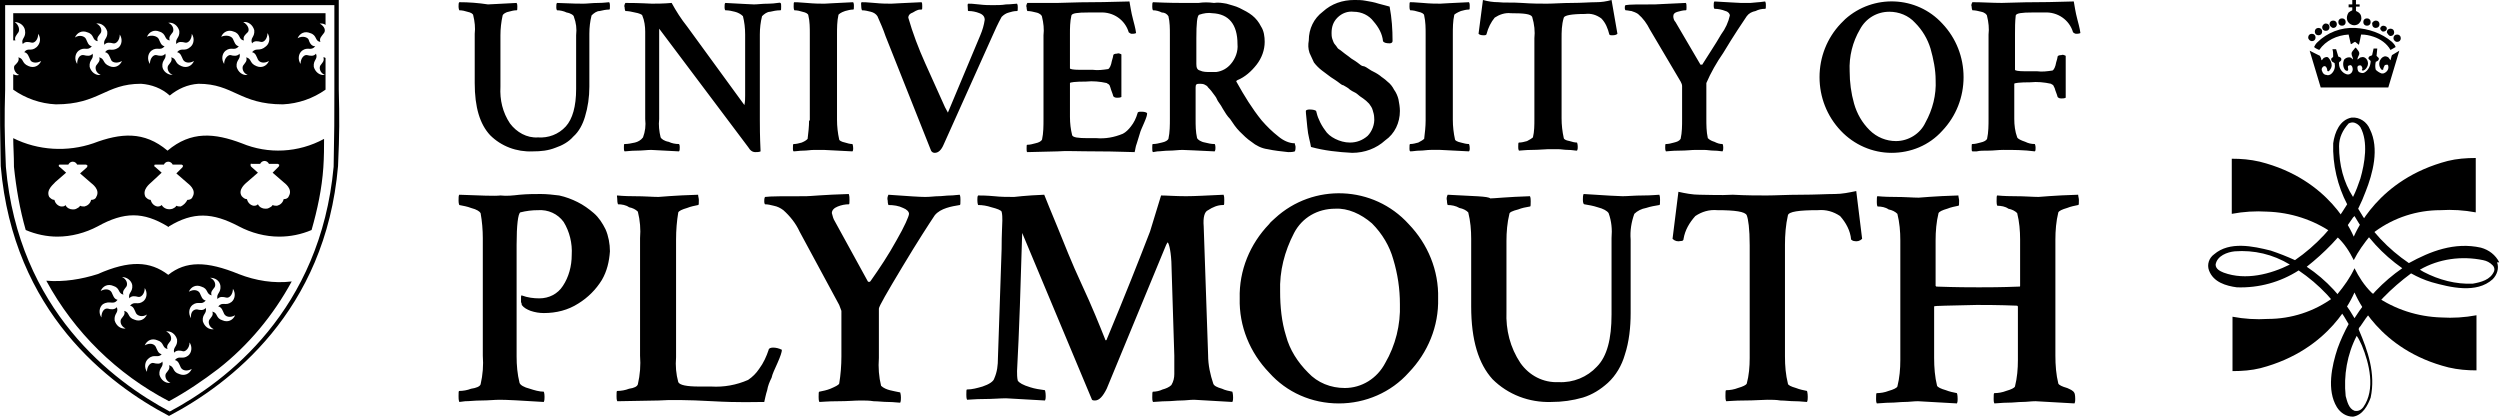 <svg enable-background="new 0 0 340.2 56.7" viewBox="0 0 340.2 56.7" xmlns="http://www.w3.org/2000/svg"><path d="m320.3 35.4c-.6-1.2-1.3-2.3-2.3-3.2l-.6-.5c-2.6-1.8-5.7-2.8-8.9-2.9-1.6-.1-3.2 0-4.8.3v-7.5c1.3 0 2.5.1 3.8.4 9.6 2.4 12.5 9.6 12.8 10.2.3-.6 3.2-7.8 12.8-10.3 1.2-.3 2.5-.4 3.8-.4v7.4c-1.6-.3-3.2-.4-4.8-.3-3.2 0-6.3 1-8.9 2.9l-.6.5c-.9 1.1-1.7 2.2-2.3 3.4z"/><path d="m320.4 36.5c.6 1.2 1.3 2.3 2.3 3.3l.6.5c2.6 1.8 5.7 2.8 8.9 2.9 1.6.1 3.2 0 4.8-.3v7.5c-1.3 0-2.5-.1-3.8-.4-9.6-2.4-12.5-9.6-12.8-10.2-.3.6-3.2 7.8-12.8 10.3-1.2.3-2.5.4-3.8.4v-7.4c1.6.3 3.2.4 4.8.3 3.2 0 6.3-1 8.9-2.9l.6-.5c.9-1.1 1.7-2.2 2.3-3.5z"/><path d="m320.1 3.4c.3.1.7 0 .9-.2.3-.3.4-.6.3-1-.1-.5-.7-.7-.7-.7v-.6h.5v-.3h-.5v-.6h-.5v.6h-.5v.4h.5v.4c-.2.1-.4.2-.5.3-.2.3-.3.7-.2 1 .1.4.4.6.7.7"/><path d="m319.6 4.7c.1.4.2.9.3 1.3.2 0 .4-.3.6-.3l.5.4c.1-.4.2-.9.3-1.4.6 0 1.1.1 1.7.3.9.3 1.8.9 2.3 1.8l.7-.4c-.1-.3-.3-.5-.5-.7-1.4-1.2-3.2-1.8-5-1.9-1.9-.1-3.8.6-5.2 2-.2.2-.3.4-.4.6.2.2.5.3.7.4.9-1.3 2.4-2 4-2.1"/><path d="m314.3 6.9 1.5 5h9.2l1.5-5c-.3.2-.7.4-1 .6-.1.2-.1.4-.2.7l-.3-.4c-.2-.1-.4-.2-.6-.1-.3.1-.5.4-.6.7-.1.4 0 .8.3 1.1h.2c0-.2.1-.4.2-.6.1-.1.3-.1.4-.1 0 0 .1.1.1.2.1.5-.3.9-.7 1 0 0-.1 0-.2 0-.3-.1-.6-.3-.8-.5-.1-.3-.1-.7 0-1.1.1 0 .5-.2.4-.5-.1-.1-.2-.2-.3-.3l.1-1h-.5l-.2.9c-.1.1-.3.1-.4.2s-.1.2-.1.3c.1.1.2.2.3.3 0 .6-.3 1.3-.9 1.6-.2.1-.5 0-.7-.1-.2-.2-.2-.5-.2-.7.1-.2.2-.2.4-.2.1 0 .2.1.2.2.1.1.1.3 0 .4 0 .1.1.1.2.1.3-.1.5-.4.6-.7s0-.7-.2-.9-.4-.3-.7-.2c-.2 0-.4.3-.5.3 0-.2.1-.4.2-.6.2-.4-.2-.7-.4-1h-.1c-.2.3-.5.5-.5.8s.2.5.2.8c-.2-.2-.3-.3-.5-.3-.3 0-.5.1-.7.3-.2.4-.2 1 .1 1.4.1.1.3.2.4.1s0-.3 0-.5c0-.1.1-.2.2-.2.2-.1.3 0 .4.2.1.3.1.5-.1.8-.2.2-.4.3-.7.2-.6-.2-1-.8-1-1.4-.1-.4.4-.3.3-.7 0-.2-.4-.3-.4-.3l-.3-1h-.5c.1.3.1.7.1 1 0 .1-.1.1-.2.2s-.1.2 0 .4c0 .1.3.2.4.3.1.5 0 1-.4 1.4-.2.2-.5.3-.7.2-.3 0-.5-.2-.6-.5-.1-.2-.1-.4.1-.6.1-.1.2-.1.3-.1.2.1.3.4.3.6 0 .1.1.1.2.1.2-.2.4-.5.4-.8 0-.4-.2-.8-.5-1.1-.2-.1-.4 0-.6.1-.1.1-.2.3-.3.3 0-.2-.1-.4-.2-.6z"/><path d="m339.4 36.9c-.5 1.2-1.8 1.5-2.9 1.7-2.3.1-4.6-.5-6.7-1.6-.2-.1-.3-.2-.5-.3 2.6-1.5 5.7-1.9 8.6-1.3.5.1.9.3 1.3.7.2.2.3.5.2.8m-19 6.4c-1.6-2.8-3.8-5.2-6.5-7 2.4-1.9 4.6-4.1 6.3-6.7l.2-.2c1.6 2.8 3.8 5.2 6.5 7.1-2.6 1.8-4.8 4.1-6.5 6.8m1 3.7c1 2.4 1.9 6 .2 8.4-.3.4-.7.6-1.2.5-.8-.3-1-1.3-1.2-2-.3-2.8.2-5.7 1.5-8.2.3.4.5.9.7 1.3m-3.1-27.1c0-1.2.5-2.2 1.3-3.1.2-.1.5-.2.8-.1s.6.3.8.6c1.1 2 .6 4.9 0 7-.3.9-.6 1.7-1 2.5-1.3-2-1.9-4.4-1.9-6.9m-6.7 16.1c-2.6 1.3-6 2.2-9 1.1-.5-.2-1.1-.5-1.1-1.1.2-1.2 1.6-1.7 2.6-1.8 2.6-.2 5.2.4 7.5 1.8zm28.5-.3c-.5-1-1.4-1.7-2.5-2-3.6-.8-6.9.5-9.8 2.1-2.8-1.9-5.2-4.4-6.9-7.4.4-.8.7-1.5 1-2.3 1-2.5 1.9-5.9.6-8.5-.4-1-1.4-1.7-2.5-1.6-1.6.3-2.3 2-2.5 3.5-.1 2.9.6 5.8 1.9 8.3-1.8 3-4.2 5.6-7.1 7.6-1.1-.5-2.1-.9-3.3-1.3-2.4-.6-5.6-1.3-7.7.5-.7.5-1 1.4-.7 2.2.6 1.6 2.3 2.1 3.8 2.3 3 .1 5.9-.7 8.4-2.3 2.8 1.9 5.2 4.4 6.8 7.3-.6 1.1-1.1 2.2-1.5 3.3-.8 2.4-1.5 5.7-.1 8 .5.8 1.3 1.3 2.2 1.3 1.3-.2 2-1.5 2.4-2.6.7-3.3-.4-6.4-1.6-9.2-.1-.2.1-.4.2-.5 1.8-2.8 4.2-5.2 6.9-7.2.9.5 1.8.9 2.8 1.2 2.5.7 6.1 1.6 8.3-.4.6-.6.9-1.5.6-2.3"/><path d="m318.7 3.5c.3 0 .5-.2.5-.5s-.2-.5-.5-.5-.5.2-.5.5.2.5.5.5"/><path d="m317.5 3.8c.3 0 .5-.2.5-.5s-.2-.5-.5-.5-.5.2-.5.5c0 .2.3.5.5.5z"/><path d="m316.5 4.2c.3 0 .5-.2.5-.5s-.2-.5-.5-.5-.5.3-.5.5c0 .3.2.5.5.5"/><path d="m315.5 4.8c.3 0 .5-.2.5-.5s-.2-.5-.5-.5-.5.2-.5.5c0 .3.2.5.5.5"/><path d="m314.6 5.6c.3 0 .5-.2.5-.5s-.2-.5-.5-.5-.5.2-.5.5c0 .3.3.5.5.5"/><path d="m322.1 3.5c.3 0 .5-.2.5-.5s-.2-.5-.5-.5-.5.2-.5.5c0 .3.2.5.5.5"/><path d="m323.3 3.8c.3 0 .5-.2.5-.5s-.2-.5-.5-.5c-.2 0-.5.2-.5.4 0 .4.2.6.5.6"/><path d="m324.3 4.3c.3 0 .5-.2.5-.4 0-.3-.3-.4-.5-.4s-.4.2-.4.4c0 .1.2.4.4.4"/><path d="m325.3 4.9c.3 0 .5-.2.5-.5s-.2-.5-.5-.5-.5.2-.5.5c.1.2.3.5.5.5"/><path d="m326.2 5.7c.3 0 .5-.2.5-.5s-.2-.5-.5-.5-.5.2-.5.5c0 .2.2.5.5.5z"/><path d="m46.1 12.2v-12.2h-46.1v12.1c0 3.9 0 5.9.1 10.5 1.7 19.9 14.7 29.7 22.9 34 8.2-4.3 21.3-14.2 23-34 .2-4.5.2-6.5.1-10.4m-.7 10.5c-1.8 19.5-14.6 29.2-22.3 33.3-7.7-4.1-20.6-13.8-22.3-33.3-.2-4.7-.2-6.7-.1-10.5v-11.5h44.8v11.5c0 3.8 0 5.8-.1 10.5m-6.9-8.5c2.1-.1 4.1-.8 5.8-2v-4.3c-.1-.1-.2-.1-.3-.1.2.5-.2.8-.4 1.1s-.1 1 .6 1.3c-.7.1-1.3-.4-1.5-1.1-.1-1 .6-1 .3-1.8-.3.4-.8.3-1.2.2s-.9.4-.9 1.2c-.4-.6-.3-1.4.2-1.8.8-.6 1.2.1 1.8-.6-.6 0-.8-.6-.9-.9s-.8-.6-1.5-.2c.3-.7 1-1 1.7-.7 1 .3.6 1.1 1.4 1.2-.2-.5.2-.8.4-1.1.4-.4.2-1-.5-1.4.3 0 .6 0 .8.2v-1.6h-42.5v3.7h.3c-.2-.4.2-.8.4-1.1s.1-1-.5-1.4c.7 0 1.3.5 1.4 1.1.2 1.1-.6 1.1-.3 1.9.3-.4.8-.3 1.2-.2s.9-.4.9-1.2c.4.6.3 1.3-.2 1.8-.8.7-1.2 0-1.7.7.5.1.6.6.8 1 .1.4.8.6 1.5.2-.3.7-1 1-1.7.7-1-.4-.6-1-1.4-1.2.2.5-.3.9-.5 1.1s-.1 1 .6 1.3c-.3.1-.6 0-.8-.1v2.1c1.7 1.2 3.7 1.9 5.8 2 5.9 0 6.7-2.8 11.6-2.8 1.4.1 2.8.6 3.9 1.6 1.1-.9 2.4-1.5 3.9-1.6 4.8 0 5.6 2.8 11.5 2.8m-24.2-7.1c.5.1.6.6.8 1 .1.4.8.6 1.5.2-.3.7-1 1-1.7.7-1-.4-.6-1-1.4-1.2.2.5-.2.8-.4 1.1s-.1 1 .6 1.3c-.7.1-1.3-.4-1.5-1.1-.1-1 .6-1 .4-1.8-.3.4-.8.3-1.2.2-.5-.1-.9.4-.9 1.2-.4-.6-.3-1.4.2-1.8.8-.6 1.2.1 1.8-.6-.5-.1-.6-.6-.8-1s-.9-.6-1.5-.2c.3-.7 1-1 1.7-.7 1 .3.6 1.1 1.4 1.2-.2-.5.2-.8.4-1.1s.1-1-.6-1.3c.7-.1 1.3.4 1.5 1.1.1 1-.6 1-.4 1.8.3-.4.8-.3 1.2-.2s.9-.4.9-1.2c.4.6.3 1.4-.2 1.8-.9.6-1.3-.1-1.8.6m9.8 0c.5.1.6.6.8 1s.8.6 1.5.2c-.3.7-1 1-1.7.7-1-.4-.6-1-1.4-1.2.2.5-.2.8-.4 1.1s-.1 1 .6 1.3c-.7 0-1.3-.5-1.4-1.1-.1-1 .6-1 .4-1.8-.3.4-.8.3-1.2.2s-.9.4-.9 1.2c-.4-.6-.3-1.4.2-1.8.8-.6 1.2.1 1.8-.6-.5-.1-.6-.6-.8-1s-1-.6-1.6-.3c.3-.7 1-1 1.7-.7 1 .3.6 1.1 1.4 1.2-.2-.5.2-.8.4-1.1s.1-1-.6-1.3c.7-.1 1.3.4 1.5 1.1.1 1-.6 1-.4 1.8.3-.4.8-.3 1.2-.2s.9-.4.9-1.2c.4.6.3 1.4-.2 1.8-.8.7-1.2 0-1.8.7m10.2 0c.5.1.6.6.8 1s.8.6 1.5.2c-.3.7-1 1-1.7.7-1-.4-.6-1-1.4-1.2.2.5-.2.8-.4 1.1s-.1 1 .6 1.3c-.7.1-1.3-.4-1.5-1.1-.1-1 .6-1 .4-1.8-.3.4-.9.3-1.2.2s-.9.4-.9 1.2c-.4-.6-.3-1.4.2-1.8.8-.6 1.2.1 1.8-.6-.5-.1-.6-.6-.8-1s-.9-.6-1.6-.3c.3-.7 1-1 1.7-.7 1 .3.6 1.1 1.4 1.2-.2-.5.2-.8.5-1.1s.1-1-.6-1.4c.7-.1 1.3.4 1.5 1.1.1 1-.6 1-.3 1.8.3-.4.8-.3 1.2-.2s.9-.4.9-1.2c.4.6.3 1.4-.2 1.8-.9.8-1.3.1-1.9.8m-32.5 11.7c0 1.1.1 2.3.1 3.9.3 2.9.8 5.8 1.6 8.6 1.4.6 2.9.9 4.3.9 1.9 0 3.8-.5 5.5-1.4 3.6-2 6.2-2 9.5 0l.1.1.1-.1c3.3-2 5.9-1.9 9.5 0 1.7.9 3.6 1.4 5.5 1.4 1.5 0 3-.3 4.4-.9.8-2.8 1.4-5.6 1.6-8.5.1-1.5.1-2.8.1-3.9-3.5 1.9-7.6 2.1-11.2.6-3.7-1.4-6.9-1.7-10.1 1-3.2-2.7-6.4-2.4-10.1-1-3.5 1.2-7.5 1-10.9-.7m31.8 6 1.5-1.3-.9-.8c-.1-.1-.1-.1-.1-.3s.1-.1.2-.1h1.1c.1-.2.3-.4.6-.4s.5.2.6.4h1.2c.1 0 .1.1.2.1 0 .1 0 .2-.1.3l-.8.8c.1.1.8.7 1.5 1.3.1.1 1.3.9.7 1.9-.1.3-.4.4-.7.4-.1.5-.5.8-.9.9-.2 0-.4 0-.6-.1-.1.2-.3.3-.5.4s-.3.1-.5.1c-.4 0-.8-.2-1-.6-.2.2-.4.2-.6.2-.5-.1-.8-.5-.9-.9-.3 0-.5-.2-.7-.4-.6-.9.6-1.8.7-1.9m-13 0 1.4-1.3-.9-.8c-.1 0-.1-.1-.1-.2s.1-.1.2-.1h1.1c.1-.2.3-.4.6-.4s.5.2.6.4h1.2c.1 0 .1.1.2.1 0 .1 0 .2-.1.3l-.8.8 1.5 1.3c.1.1 1.3.9.7 1.9-.1.3-.4.4-.7.4-.2.4-.5.7-.9.9-.2 0-.4 0-.6-.1-.1.2-.3.3-.5.4-.6.2-1.2 0-1.5-.5-.2.2-.4.2-.6.2-.5-.1-.8-.5-.9-.9-.3 0-.5-.2-.7-.4-.5-1 .6-1.8.8-2m-13.1 0 1.5-1.3-.9-.8c-.1 0-.1-.1-.1-.2s.1-.1.2-.1h1.1c.1-.2.3-.4.6-.4s.5.2.6.4h1.2c.1 0 .1.1.2.1 0 .1 0 .2-.1.3l-.9.8c.1.1.8.7 1.5 1.3.1.1 1.3.9.7 1.9-.1.3-.4.4-.7.4-.1.5-.5.8-.9.9-.2 0-.4 0-.6-.1-.1.2-.3.3-.5.4s-.3.1-.5.1c-.4 0-.8-.2-1-.6-.1.2-.3.2-.6.2-.5-.1-.8-.5-.9-.9-.3 0-.5-.2-.7-.4-.5-1 .7-1.8.8-2m-1.2 13.4c3.8 7 9.6 12.7 16.7 16.4 2.4-1.3 4.6-2.8 6.7-4.4 4.1-3.2 7.5-7.3 10-11.9-2.4.3-4.9-.1-7.2-1-4.4-1.8-7.2-1.8-9.6.1-2.5-1.9-5.3-2-9.6-.1-2.2.7-4.6 1.1-7 .9m19.7 5.1c-.4-.6-.3-1.4.2-1.8.8-.6 1.2.1 1.8-.6-.5-.1-.6-.6-.8-1s-.8-.6-1.5-.2c.3-.7 1-1 1.7-.7 1 .3.6 1 1.4 1.2-.2-.5.2-.8.4-1.1s.1-1-.6-1.3c.7 0 1.3.4 1.4 1.1.1 1-.6 1-.4 1.8.3-.4.8-.3 1.2-.2s.9-.4.9-1.2c.4.6.3 1.4-.2 1.8-.8.6-1.2-.1-1.8.6.5.1.6.6.8 1s.8.6 1.5.2c-.3.7-1 1-1.7.7-1-.3-.6-1-1.4-1.2.2.5-.2.8-.4 1.1s-.1 1 .6 1.3c-.7.1-1.3-.4-1.5-1.1-.1-1 .6-1 .4-1.8-.3.4-.8.3-1.2.2-.5 0-.9.4-.8 1.2m-4 4.9c-.5-.1-.6-.6-.8-1s-.8-.6-1.5-.2c.3-.7 1-1 1.7-.7 1 .3.6 1 1.4 1.2-.2-.5.2-.8.4-1.1s.1-1-.6-1.3c.7-.1 1.3.4 1.5 1.1.1 1-.6 1-.4 1.8.3-.4.9-.3 1.2-.2s.9-.4.9-1.2c.4.6.3 1.4-.2 1.8-.8.6-1.2-.1-1.8.6.5.1.6.6.8 1s.8.6 1.5.2c-.3.7-1 1-1.7.7-1-.3-.6-1-1.4-1.2.2.5-.2.8-.4 1.1s-.1 1 .6 1.3c-.7.1-1.3-.4-1.5-1.1-.1-1 .6-1 .4-1.8-.3.4-.8.3-1.2.2s-.9.4-.9 1.2c-.4-.6-.3-1.4.2-1.8.8-.7 1.3 0 1.8-.6m-6-7.4c-.5-.1-.6-.6-.8-1s-.8-.6-1.5-.2c.3-.7 1-1 1.7-.7 1 .3.6 1 1.4 1.2-.2-.5.2-.8.4-1.1s.1-1-.6-1.3c.7 0 1.3.5 1.4 1.1.1 1-.6 1-.4 1.8.3-.4.8-.3 1.2-.2s.9-.4.9-1.2c.4.6.3 1.4-.2 1.8-.8.6-1.2-.1-1.8.6.5.1.6.6.8 1s.9.6 1.5.2c-.3.7-1 1-1.7.7-1-.3-.6-1-1.4-1.2.2.5-.2.8-.4 1.1s-.1 1 .6 1.3c-.7.1-1.3-.4-1.5-1.1-.1-1 .6-1 .3-1.8-.3.4-.9.3-1.2.2-.5-.1-.9.4-.9 1.2-.4-.6-.3-1.4.2-1.8 1-.6 1.4.2 2-.6"/><path d="m62.5 26.5c-.1.1-.1.4-.1.8s.1.6.1.6c.5.1 1.1.2 1.6.4.8.2 1.2.5 1.3.7.2 1.1.3 2.3.3 3.4v16c.1 1.3 0 2.6-.3 3.9-.1.3-.6.5-1.3.6-.5.2-1.1.3-1.6.3-.1 0-.1.2-.1.7 0 .3 0 .5.1.8l.8-.1c.6 0 1.3-.1 2.2-.1s1.8-.1 2.5-.1c.9 0 2.9.1 6 .3.1-.2.1-.5.1-.7 0-.5-.1-.7-.1-.7-.6 0-1.3-.2-1.9-.4-.8-.2-1.3-.5-1.4-.8-.3-1.2-.4-2.4-.4-3.6v-15.2c0-2.7.2-4.2.5-4.4.8-.2 1.6-.3 2.4-.3 1.4-.1 2.7.5 3.5 1.6.8 1.3 1.2 2.9 1.1 4.5 0 1.5-.4 3-1.2 4.2-.7 1.1-1.9 1.7-3.2 1.7-.8 0-1.6-.1-2.4-.4-.1 0-.1.1-.1.3v.6c.1.2.1.3.1.4.3.4.7.6 1.2.8.6.2 1.2.3 1.8.3 1.7 0 3.3-.4 4.7-1.3 1.3-.8 2.4-1.9 3.2-3.2.7-1.2 1-2.5 1.1-3.9 0-1-.2-2.1-.6-3-.4-.8-.9-1.6-1.6-2.2s-1.4-1.1-2.2-1.5-1.6-.7-2.5-.9c-.8-.1-1.7-.2-2.5-.2s-1.8 0-2.9.1c-.9.1-1.7.2-2.6.1-.8.1-2.7 0-5.6-.1m29.8 2.4c.1-.2.5-.4 1.2-.6.5-.2 1-.3 1.5-.4.1 0 .1-.2.1-.7 0-.2-.1-.5-.1-.7-3.4.1-5.2.3-5.4.3-.8 0-1.8-.1-3.3-.1s-2.2-.1-2.3-.1 0 .2 0 .6.1.6.1.6c.5 0 1.1.1 1.5.4.5.1.9.3 1.2.6.3 1.2.4 2.4.3 3.6v16c.1 1.3 0 2.6-.3 3.9-.1.3-.5.5-1.2.6-.5.2-1.1.3-1.6.3-.1 0-.1.2-.1.7 0 .2 0 .5.1.7l5.6-.1c1.4-.1 3.9-.1 7.4.1s5.9.1 7 .1c.1-.4.2-1 .4-1.6.1-.6.3-1.1.6-1.7.1-.5.4-1.1.8-2s.6-1.5.6-1.8c-.4-.2-.8-.3-1.2-.3-.3 0-.6.1-.6.3-.3.9-.7 1.8-1.3 2.6-.4.6-.9 1.1-1.5 1.5-1.6.7-3.3 1-5 .9h-1.6c-1.8 0-2.7-.2-2.9-.6-.3-1.1-.4-2.2-.3-3.4v-16c0-1.3.1-2.5.3-3.7m21.9 12.6c.1.3.2.5.3.8v6.2c0 1.2-.1 2.5-.3 3.7-.1.2-.5.4-1.2.7-.5.2-1 .3-1.5.4-.1 0-.1.2-.1.7 0 .2 0 .5.1.7.3 0 1.1-.1 2.5-.1s2.3-.1 3.1-.1c.6 0 1.2 0 1.8.1.6 0 1.3.1 2 .1s1.3.1 1.6.1c.1-.2.1-.5.1-.7 0-.4-.1-.7-.1-.7-.5-.1-1-.2-1.4-.3s-.9-.3-1.2-.6c-.3-1.2-.4-2.5-.3-3.8v-6.7c0-.3 1.1-2.2 3.2-5.7s3.6-5.8 4.4-7c.4-.5 1-.8 1.6-1s1.2-.3 1.8-.4c.1 0 .1-.2.1-.7 0-.2 0-.5-.1-.7-.3 0-.8.1-1.3.1s-1.1.1-1.6.1-1.1.1-1.8.1-2.2-.1-5-.3c-.1.2-.2.5-.1.8 0 .4.1.6.1.6.7 0 1.4.1 2 .4.5.2.8.5.8.8s-.6 1.7-1.7 3.6c-1.1 2-2.3 3.8-3.5 5.5-.1.2-.3.2-.4.1l-4.5-8.2c-.2-.3-.3-.7-.4-1.1 0-.4.3-.7.8-.9s1-.3 1.5-.3c.1 0 .1-.2.1-.6 0-.3 0-.5-.1-.8-3.4.1-5.3.3-5.8.3-3 0-4.9 0-5.6.1-.1.2-.1.4-.1.6 0 .3.1.4.1.4.4 0 .8.1 1.2.2.5.1.9.3 1.3.6.9.8 1.7 1.8 2.2 2.9m27 17.2c0 1-.1 1.9-.5 2.8-.1.4-.7.8-1.6 1.1-.7.2-1.4.4-2.1.4-.1 0-.1.2-.1.7 0 .2 0 .5.1.7.3 0 1.1-.1 2.3-.1s2.2-.1 3-.1c.1 0 2 .1 5.3.3.1-.2.1-.4.1-.6 0-.5-.1-.8-.1-.8-.7-.1-1.4-.2-2-.4-1-.3-1.5-.6-1.7-.9-.1-.4-.1-.9-.1-1.3.3-5.5.5-11.9.7-18.8l9.5 22.7c.1.1.3.1.4.1.6 0 1.1-.6 1.6-1.6l8.1-19.6c.1-.1.1-.3.2-.3s.4.8.5 2.6l.4 12.8v2.5c0 .5-.1 1-.4 1.5-.3.3-.8.5-1.2.6-.4.2-.9.3-1.3.3-.1 0-.1.3-.1.8 0 .2 0 .4.1.6.4 0 1.1-.1 1.8-.1s1.4-.1 2-.1 1.2-.1 1.8-.1c.1 0 1.8.1 5.2.3.1-.2.1-.4.1-.6 0-.5-.1-.8-.1-.8-.5-.1-1-.2-1.4-.4-.7-.2-1.1-.4-1.2-.7-.4-1.2-.7-2.5-.7-3.9-.3-9.1-.5-14.9-.6-17.5-.1-1.2.1-2 .6-2.2.6-.4 1.3-.7 2-.7h.1c.1 0 .1-.2.1-.7 0-.2 0-.5-.1-.7-2.2.1-3.9.2-5.1.2-1.5 0-2.6-.1-3.4-.1l-1.5 4.9c-1.5 3.9-3.4 8.7-5.9 14.7 0 .1-.1.1-.1.1-.1 0-.1 0-.1-.1-.8-2-1.8-4.5-3.2-7.5s-2.4-5.6-3.3-7.8-1.5-3.6-1.8-4.4c-2.6.1-4 .3-4.1.3-.9 0-1.8 0-2.7-.1-1.1-.1-1.8-.1-2.2-.1-.1.1-.1.4-.1.6 0 .5.1.7.1.7.6 0 1.2.1 1.8.3.8.2 1.3.4 1.4.6.1.4.1.8.1 1.2 0 .5-.1 1.8-.1 3.9m50.4-3.5c1.4 1.4 2.4 3.1 2.9 4.9.6 2 .9 4 .9 6.1.1 2.8-.6 5.6-2 8-1.1 2.1-3.2 3.4-5.5 3.4-1.9 0-3.7-.7-5-2.1-1.4-1.4-2.5-3.1-3-5-.6-1.9-.8-4-.8-6-.1-2.8.6-5.5 1.9-8 1.1-2.1 3.2-3.3 5.6-3.3 1.7-.1 3.5.7 5 2m-4.5 24.5c3.6 0 7.1-1.5 9.5-4.2 2.6-2.7 4.1-6.3 4-10.1.1-3.8-1.4-7.4-4-10.1-4.8-5.3-13-5.6-18.2-.8-.3.3-.6.5-.8.8-2.6 2.7-4.1 6.3-4 10.1-.1 3.8 1.4 7.4 4 10.1 2.4 2.7 5.8 4.2 9.5 4.2m14.8-28.4c-.1.2-.2.5-.1.8 0 .4.1.6.1.6.5 0 1.1.1 1.6.4.5.1.9.3 1.2.6.3 1.2.4 2.4.4 3.6v9.2c0 4.6 1 7.8 2.9 9.9 2.1 2.1 5 3.2 8 3.1 1.5 0 2.9-.2 4.3-.6 1.3-.4 2.4-1.1 3.4-2 1.1-1 1.9-2.4 2.3-3.8.6-1.8.8-3.8.8-5.7v-10c-.1-1.2.1-2.4.5-3.5.4-.4 1-.7 1.6-.8.6-.2 1.2-.3 1.8-.4.1 0 .1-.2.1-.7 0-.2 0-.5-.1-.7-.3 0-1 .1-2.2.1s-2.1.1-2.8.1c-.5 0-2.2-.1-5.3-.3-.1.2-.1.5-.1.8 0 .4.1.6.2.6.6.1 1.2.2 1.8.4.8.2 1.3.5 1.5.8.4 1.1.5 2.2.4 3.4v10.4c0 3.3-.6 5.7-2 7.1-1.3 1.4-3.2 2.2-5.2 2.1-2.1.1-4-.9-5.2-2.6-1.4-2.1-2-4.5-1.9-7v-9.6c0-1.2.1-2.5.4-3.7 0-.2.4-.4 1.2-.6.5-.2 1-.3 1.6-.4.1 0 .1-.2.1-.7 0-.2 0-.5-.1-.7-3.1.1-4.9.3-5.4.3-.3-.3-2.2-.3-5.8-.5m34.3 0c-1 0-2-.2-2.9-.4l-.8 6.4c.3.3.7.4 1.1.3.3 0 .4-.1.4-.3.2-1.2.8-2.2 1.6-3.1.9-.6 1.9-.9 3-.8 2.4 0 3.8.2 4 .7s.4 1.8.4 4.1v15.3c0 1.2-.1 2.4-.4 3.5-.1.2-.5.4-1.2.6-.5.2-1.1.3-1.6.3-.1 0-.1.3-.1.8 0 .2 0 .5.1.7.3 0 1.1-.1 2.5-.1s2.4-.1 3.1-.1c.6 0 1.2 0 1.8.1.6 0 1.3.1 2 .1s1.3.1 1.6.1c.1-.2.1-.5.1-.7 0-.5-.1-.8-.1-.8-.5-.1-1-.2-1.5-.4-.7-.2-1.1-.4-1.1-.6-.3-1.2-.4-2.4-.4-3.7v-15.2c0-1.3.1-2.7.4-4 .1-.5 1.5-.7 4.1-.7 1.1-.1 2.1.2 3 .8.8.9 1.4 2 1.5 3.2.1.1.3.2.4.2.4.1.8 0 1.1-.3l-.8-6.5c-1 .2-1.9.4-2.9.4-1.1 0-2.7.1-4.6.1s-3.5.1-4.7.1-2.7 0-4.6-.1c-1.8.1-3.3 0-4.5 0m50 26.3c-.7-.2-1.1-.4-1.2-.6-.3-1.2-.4-2.5-.4-3.8v-15.8c0-1.2.1-2.5.4-3.7.1-.2.5-.4 1.2-.6.5-.2 1-.3 1.5-.4.1 0 .1-.2.1-.7 0-.2-.1-.5-.1-.7-3.4.1-5.2.3-5.4.3-.8 0-1.8-.1-3.3-.1s-2.2-.1-2.3-.1-.1.3-.1.8.1.6.1.6c.5 0 1.1.1 1.5.4.5.1.9.3 1.2.6.3 1.2.4 2.4.4 3.6v6.3c0 .1 0 .1-.1.1-2.5.1-4.4.1-5.5.1s-3 0-5.8-.1l-.1-.1v-6.2c0-1.2.1-2.5.4-3.7.1-.2.5-.4 1.2-.6.5-.2 1-.3 1.5-.4.1 0 .1-.2.1-.7 0-.2-.1-.5-.1-.7-3.4.1-5.2.3-5.4.3-.8 0-1.8-.1-3.3-.1s-2.2-.1-2.3-.1-.1.3-.1.8.1.6.1.6c.5 0 1.1.1 1.5.4.5.1.9.3 1.2.6.3 1.2.4 2.4.4 3.6v16.3c0 1.2-.1 2.4-.4 3.6-.1.2-.5.4-1.2.6-.5.2-1.1.3-1.6.3-.1 0-.1.3-.1.8 0 .2 0 .4.1.6.4 0 1.1-.1 1.8-.1s1.4-.1 2-.1 1.2-.1 1.8-.1c.2 0 2 .1 5.3.3.1-.2.1-.4.1-.6 0-.6-.1-.8-.1-.8-.5-.1-1-.2-1.5-.4-.7-.2-1.1-.4-1.2-.6-.3-1.2-.4-2.5-.4-3.8v-7c0-.1 2-.1 5.8-.2 1 0 3 0 5.5.1l.1.1v7.3c0 1.2-.1 2.4-.4 3.6-.1.2-.5.4-1.2.6-.5.2-1.1.3-1.6.3-.1 0-.1.3-.1.8 0 .2 0 .4.1.6.4 0 1-.1 1.8-.1s1.4-.1 2-.1 1.2-.1 1.8-.1c.2 0 2 .1 5.3.3.1-.2.1-.4.1-.6 0-.6-.1-.8-.1-.8-.2-.4-.6-.5-1-.7"/><path d="m62.5.3c-.1.1-.1.3-.1.6s.1.5.1.5c.4 0 .8.1 1.1.2.5.1.8.3.8.5.2.8.3 1.7.2 2.5v6.7c0 3.3.7 5.6 2.1 7.1 1.5 1.5 3.6 2.3 5.8 2.2 1.1 0 2.1-.1 3.1-.5.9-.3 1.8-.8 2.4-1.5.8-.7 1.3-1.7 1.6-2.7.4-1.3.6-2.7.6-4.1v-7.2c0-.9.1-1.7.3-2.5.3-.3.7-.6 1.1-.6.4-.1.9-.2 1.3-.2.1 0 .1-.1.1-.5 0-.2 0-.3-.1-.5-.2 0-.7.1-1.5.1s-1.5.1-2 .1-1.4 0-3.6-.1c-.1.1-.1.3-.1.6s.1.4.1.4c.4 0 .9.1 1.3.3.6.1 1 .4 1 .6.3.8.4 1.6.3 2.5v7.3c0 2.4-.5 4.1-1.4 5.1-1 1.1-2.4 1.6-3.8 1.5-1.5.1-2.9-.7-3.8-1.9-1-1.5-1.4-3.2-1.3-5v-7c0-.9.1-1.8.3-2.7 0-.1.3-.4.8-.5.4-.1.7-.2 1.1-.2.1 0 .1-.1.1-.5 0-.2 0-.3-.1-.5-2.2.1-3.5.2-3.9.2-1.3-.2-2.6-.3-3.9-.3m31 3.3c-.8-1-1.5-2.1-2.1-3.2-1.1.1-2.1.1-2.7.1-.3 0-1.5-.1-3.6-.1-.1.2-.2.4-.1.6 0 .3.1.5.1.5.4 0 .9.1 1.3.2.6.1 1 .3 1 .4.3.7.4 1.5.4 2.2v11.9c.1.9 0 1.7-.3 2.5-.3.4-.7.6-1.1.7-.5.1-.9.2-1.4.2-.1 0-.1.1-.1.5 0 .2 0 .4.1.5.3 0 .8-.1 1.6-.1s1.5-.1 2-.1l3.8.2c.1-.1.1-.3.1-.6s-.1-.4-.1-.4c-.5 0-1-.1-1.4-.3-.6-.1-1-.4-1.1-.6-.2-.8-.3-1.7-.2-2.5v-12.3l12.1 16.1c.3.5.6.7 1 .7.2 0 .5 0 .7-.1-.1-2.1-.1-3.5-.1-4.3v-11.6c0-.9.1-1.7.3-2.5.3-.3.7-.6 1.1-.6.4-.1.9-.2 1.4-.2.1 0 .1-.1.1-.5s0-.4-.1-.5-.7.1-1.6.1-1.5.1-2 .1-1.7-.1-3.9-.2c-.1.1-.1.3-.1.6s.1.4.1.4c.5 0 .9.1 1.3.2s.8.3 1.1.6c.2.8.3 1.6.3 2.5v8.3c0 .4 0 .8-.1 1.3m8.8 2.1c0 .8-.1 1.7-.2 2.5-.1.1-.3.3-.8.5-.4.1-.7.2-1.1.2-.1 0-.1.2-.1.6 0 .2 0 .3.1.4.3 0 .8-.1 1.3-.1s1-.1 1.5-.1h1.3l3.9.2c.1-.1.1-.3.1-.4 0-.4-.1-.6-.1-.6-.3 0-.7-.1-1-.2-.5-.1-.8-.3-.8-.4-.2-.9-.3-1.8-.3-2.7v-11.6c0-.9 0-1.8.2-2.7.1-.1.3-.3.9-.5.4-.1.7-.2 1.1-.2.1 0 .1-.1.1-.5 0-.2 0-.3-.1-.5-2.4.1-3.7.2-3.9.2-.6 0-1.3 0-2.4-.1s-1.6-.1-1.7-.1-.1.2-.1.6.1.5.1.5c.4 0 .8.1 1.1.2.5.1.8.3.8.5.2.8.2 1.7.2 2.5v11.8zm15.8-7.8c-.9-2-1.7-4.1-2.3-6.2 0-.3.2-.5.4-.6.3-.1.5-.3.8-.4.2-.1.4-.1.6-.1.1 0 .1-.1.1-.4s0-.5-.1-.6c-2.5.1-3.9.2-4.1.2-.6 0-1.3 0-2.3-.1s-1.5-.1-1.7-.1-.1.3-.1.6.1.5.1.5c.4 0 .8.1 1.2.2s.7.3.9.6c.4.9.8 1.8 1.1 2.7l6.2 15.6c.1.2.3.3.5.3.5 0 .9-.4 1.2-1.1l6.6-14.7c.4-.9.8-1.8 1.3-2.7.3-.3.6-.5 1-.6.3-.1.7-.2 1.1-.2.1 0 .1-.1.1-.5 0-.2 0-.3-.1-.5-.3 0-.8.1-1.5.1-.6.1-1.2.1-1.8.1-.5 0-1.1 0-1.9-.1s-1.2-.1-1.4-.1-.1.3-.1.6 0 .4.1.4c.5 0 1 .1 1.5.3s.7.5.7.9c-.1.7-.3 1.4-.6 2.1l-4.4 10.5c0 .1-.1-.2-.4-.7m11.2-14.2c-.1.2-.2.4-.1.6 0 .3.1.5.1.5.4 0 .8.1 1.2.2.5.1.8.4.8.6.2.8.3 1.7.2 2.5v11.4c0 .9 0 1.9-.2 2.8-.1.2-.4.4-.9.5-.4.1-.7.2-1.1.2-.1 0-.1.1-.1.5s0 .4.1.5l4.1-.1c1.1-.1 2.8 0 5.4 0s4.2.1 5.1.1c.1-.3.1-.7.3-1.2.1-.4.3-.9.4-1.3s.3-.8.6-1.5.4-1 .4-1.3c-.2-.2-.6-.2-.9-.2s-.4.1-.4.2c-.2.7-.5 1.3-.9 1.8-.3.4-.7.8-1.1 1-1.2.5-2.4.7-3.6.6h-1.2c-1.3 0-2-.1-2.1-.4-.2-.8-.3-1.6-.3-2.5v-4.6c0-.1.7-.2 2.2-.2.9-.1 1.9 0 2.8.2.1.1.2.1.3.2s.1.1.2.4c.1.4.3.8.4 1.2.1.1.2.2.5.2.2 0 .4 0 .6-.1v-5.8c-.2-.1-.4-.2-.6-.1-.3 0-.5.1-.5.2s-.1.5-.2.8c-.1.6-.3 1-.5 1.1-.7.1-1.4.2-2.1.1h-1.8c-.9 0-1.3-.1-1.3-.2v-4.7c0-.8 0-1.6.2-2.5.1-.3.8-.4 2.3-.4h1.6c1.8-.1 3.4 1 3.9 2.7.1.1.3.2.4.2.2 0 .4 0 .6-.1 0-.1-.1-.7-.4-1.8s-.4-2-.5-2.5c-1.1 0-2.9.1-5.1.1s-3.9.1-4.7.1zm28.6 5.6c.1 1-.3 2-.9 2.7-.5.6-1.2 1-2 1.1h-.8c-.5 0-1 0-1.4-.2-.4-.1-.5-.4-.5-.9v-3.5c0-2 .1-3.1.4-3.2.6-.2 1.2-.3 1.8-.2 2.2.1 3.4 1.5 3.4 4.2m-5.3-5.6h-2.1c-.6 0-1.9 0-4.1-.1-.1.1-.1.2-.1.6s.1.5.1.5c.4 0 .8.1 1.2.3.4 0 .7.2.9.5.2.8.2 1.7.2 2.5v11.4c0 .9 0 1.9-.2 2.8-.1.2-.4.4-.9.5-.4.1-.8.2-1.2.2-.1 0-.1.1-.1.5s0 .5.1.6l.6-.1c.4 0 1-.1 1.6-.1s1.3-.1 1.8-.1 2.1.1 4.4.2c.1-.2.1-.3.1-.5 0-.4-.1-.5-.1-.5-.5 0-.9-.1-1.3-.2-.6-.1-1-.4-1.1-.6-.2-.9-.2-1.7-.2-2.6v-4.3c0-.4.1-.5.5-.5.2 0 .5 0 .7.1s.4.2.5.4c.1.1.4.4.6.7s.5.6.6.9.5.7.8 1.3c.3.5.6 1 1 1.4.4.6.8 1.2 1.3 1.7s1 1 1.6 1.4c.6.5 1.4.9 2.2 1 .9.2 1.9.3 2.8.4.3 0 .6 0 .9-.1.1-.2.1-.4.1-.6s-.1-.3-.1-.5c-.8 0-1.6-.4-2.2-.9-.9-.7-1.6-1.4-2.3-2.2-1.3-1.6-2.4-3.4-3.4-5.2-.1-.1-.1-.2.1-.3 1-.4 1.9-1.2 2.6-2.1s1.1-2 1.1-3.1c0-.7-.1-1.5-.5-2.1-.3-.6-.7-1.1-1.2-1.5s-1.1-.7-1.7-1-1.2-.4-1.8-.6c-.6-.1-1.1-.2-1.7-.1-.8-.1-1.4-.1-2.1 0m15.1 6.8c.2.4.4.9.6 1.3.3.4.7.8 1.1 1.1s.8.6 1.2.9c.3.2.8.5 1.3.9.1.1.3.2.4.2.3.2.6.3.9.6.4.3.8.4 1 .6s.5.4.8.6.5.4.8.7c.2.3.4.5.5.9.1.3.2.7.2 1 .1.9-.3 1.9-.9 2.5-.7.6-1.5.9-2.4.9-.7 0-1.4-.2-2-.5s-1.1-.7-1.4-1.2c-.3-.4-.6-.9-.8-1.4-.2-.4-.3-.8-.4-1.2-.1-.1-.4-.2-.9-.2-.3 0-.5.1-.5.2 0 .4.1 1 .2 2.2s.4 2 .5 2.7c1.8.5 3.7.7 5.6.8 1.7 0 3.3-.6 4.5-1.7 1.3-.9 2-2.4 2-4 0-.5-.1-1.1-.2-1.6-.1-.4-.3-.9-.6-1.3-.2-.4-.5-.8-.9-1.1-.4-.4-.8-.6-1-.8-.4-.3-.8-.5-1.2-.7-.6-.4-.9-.6-1.1-.6s-.4-.2-.8-.5-.8-.5-.9-.6-.4-.3-.8-.6-.6-.5-.8-.6-.3-.4-.5-.6-.3-.5-.4-.8-.1-.6-.1-.8c0-.8.2-1.5.8-2.1s1.4-.9 2.2-.8c1.1 0 2.1.5 2.7 1.3.7.8 1.2 1.7 1.3 2.7.1.2.4.3.9.3.2 0 .4-.1.4-.3 0-1.6-.1-3.1-.4-4.7-.3-.1-.8-.2-1.5-.4-.6-.2-1.2-.3-1.8-.4-.5-.1-1-.1-1.5-.1-1.6 0-3.1.5-4.3 1.6-1.2.9-1.9 2.3-1.9 3.9-.1.6-.1 1.1.1 1.7m15.8 9.2c0 .8-.1 1.7-.2 2.5-.1.1-.4.3-.8.5-.4.1-.7.2-1.1.2-.1 0-.1.2-.1.6 0 .2 0 .3.1.4.4 0 .8-.1 1.3-.1s1-.1 1.5-.1h1.3l3.9.2c.1-.1.1-.3.1-.4 0-.4-.1-.6-.1-.6-.4 0-.7-.1-1.1-.2-.5-.1-.8-.3-.8-.4-.2-.9-.3-1.8-.3-2.7v-11.6c0-.9 0-1.8.2-2.7.1-.1.4-.3.9-.5.4-.1.7-.2 1.1-.2.1 0 .1-.1.1-.5 0-.2 0-.3-.1-.5-2.5.1-3.7.2-3.9.2-.6 0-1.3 0-2.4-.1s-1.6-.1-1.7-.1-.1.2-.1.6.1.5.1.5c.4 0 .8.1 1.1.2.5.1.8.3.8.5.2.9.2 1.7.2 2.6zm9.9-16.1c-.7 0-1.4-.1-2.1-.3l-.6 4.6c.2.2.5.2.8.2.2 0 .3-.1.3-.2.2-.8.6-1.6 1.1-2.2.6-.4 1.4-.7 2.2-.6 1.8 0 2.7.1 2.9.5.3 1 .4 2 .3 2.9v11c0 .8 0 1.7-.2 2.5-.1.1-.4.3-.8.5-.4.1-.7.2-1.1.2-.1 0-.1.2-.1.6 0 .2 0 .3.1.5.2 0 .9-.1 1.8-.1s1.8-.1 2.2-.1h1.3c.4 0 .9.1 1.4.1s.9.1 1.2.1c.1-.2.1-.3.1-.5 0-.4-.1-.6-.1-.6-.3 0-.7-.1-1-.2-.6-.1-.8-.3-.8-.4-.2-.9-.3-1.8-.3-2.7v-10.8c0-1 0-1.9.3-2.9.1-.3 1-.5 2.9-.5.8-.1 1.5.1 2.2.6.6.6.9 1.4 1.1 2.2.1.1.2.1.3.1.3 0 .6 0 .8-.2l-.8-4.6c-.7.2-1.4.3-2.1.3-.8 0-2 .1-3.3.1s-2.5.1-3.4.1-2 0-3.4-.1-2.4 0-3.2-.1m24.8 10.8c.1.2.2.4.2.6v4.5c0 .9 0 1.8-.2 2.7-.2.3-.5.4-.9.5s-.7.2-1.1.2c-.1 0-.1.1-.1.5 0 .2 0 .3.1.5.2 0 .8-.1 1.8-.1s1.7-.1 2.2-.1h1.2c.4 0 .9.1 1.4.1s.9.1 1.1.1c.1-.2.1-.3.1-.5 0-.4-.1-.5-.1-.5-.4 0-.7-.1-1.1-.3-.3-.1-.6-.2-.9-.5-.2-.9-.2-1.8-.2-2.7v-4.8c.6-1.4 1.4-2.8 2.3-4.1 1.5-2.5 2.6-4.1 3.2-5 .3-.4.7-.6 1.2-.7.4-.2.8-.3 1.3-.3.1 0 .1-.1.1-.5 0-.2 0-.3-.1-.5-.2 0-.6.1-.9.1s-.8.1-1.1.1h-1.3c-.4 0-1.6-.1-3.6-.2-.1.1-.1.3-.1.6s.1.4.1.4c.5 0 1 .1 1.5.3.4.1.6.4.6.6-.2.9-.6 1.8-1.2 2.6-.8 1.4-1.7 2.7-2.5 4 0 .1-.1.1-.2.1 0 0 0 0-.1 0l-3.4-5.8c-.2-.2-.3-.5-.3-.8s.2-.5.6-.6.7-.2 1.1-.2c.1 0 .1-.1.1-.4s0-.5-.1-.6c-2.5.1-3.9.2-4.2.2-2.2 0-3.5 0-4 .1-.1.1-.1.2-.1.4s.1.3.1.3c.3 0 .6.1.8.1.3.1.6.2.9.4.7.6 1.2 1.3 1.6 2.1m36.1-.9c1 1 1.7 2.2 2.1 3.5.4 1.4.7 2.9.7 4.3.1 2-.4 4-1.4 5.8-.7 1.5-2.3 2.5-4 2.5-1.3 0-2.6-.5-3.6-1.5s-1.7-2.2-2.1-3.6-.6-2.9-.6-4.4c-.1-2 .4-4 1.4-5.7.8-1.5 2.3-2.4 4-2.4 1.3 0 2.6.5 3.5 1.5m-3.2 17.7c2.6 0 5.1-1 6.9-3 1.9-2 2.9-4.6 2.9-7.3s-1-5.3-2.9-7.3c-3.5-3.8-9.4-4-13.2-.6-.2.2-.4.4-.6.6-1.9 2-2.9 4.6-2.9 7.3s1 5.3 2.9 7.3c1.8 1.9 4.3 3 6.9 3m19.5-.2c.1-.1.1-.2.1-.5s-.1-.5-.1-.5c-.5 0-.9-.1-1.3-.3-.6-.2-1-.4-1.1-.6-.3-.8-.4-1.7-.4-2.5v-4.8c0-.1.7-.2 2.2-.2.9-.1 1.9 0 2.8.2.1.1.2.1.3.2l.2.4c.1.4.3.8.4 1.2.1.1.2.2.5.2.2 0 .4 0 .6-.1v-5.7c-.2-.1-.4-.2-.6-.1-.3 0-.5.1-.5.2s-.1.5-.2.8c-.1.6-.3 1-.5 1.1-.7.1-1.4.2-2.1.1h-1.7c-.9 0-1.3-.1-1.3-.2v-4.9c0-.8 0-1.6.1-2.5.1-.3.8-.4 2.3-.4h1.6c1.8-.1 3.4 1 3.9 2.7.1.1.3.2.4.2.2 0 .4 0 .6-.1 0-.1-.1-.7-.4-1.8s-.4-2-.5-2.5c-1 0-2.7.1-5 .1s-3.9.1-4.8.1c-1.3 0-2.7-.1-4-.1-.1.2-.2.4-.1.6 0 .3.1.5.1.5.4 0 .8.1 1.2.2.5.1.8.4.8.6.2.8.3 1.7.2 2.5v11.4c0 .9 0 1.9-.2 2.8-.1.2-.4.4-.9.5-.4.1-.7.2-1.1.2-.1 0-.1.1-.1.5s0 .4.1.5h.6c.4-.1.9-.1 1.6-.1s1.3-.1 2-.1c1.4 0 2.8 0 4.3.2"/></svg>